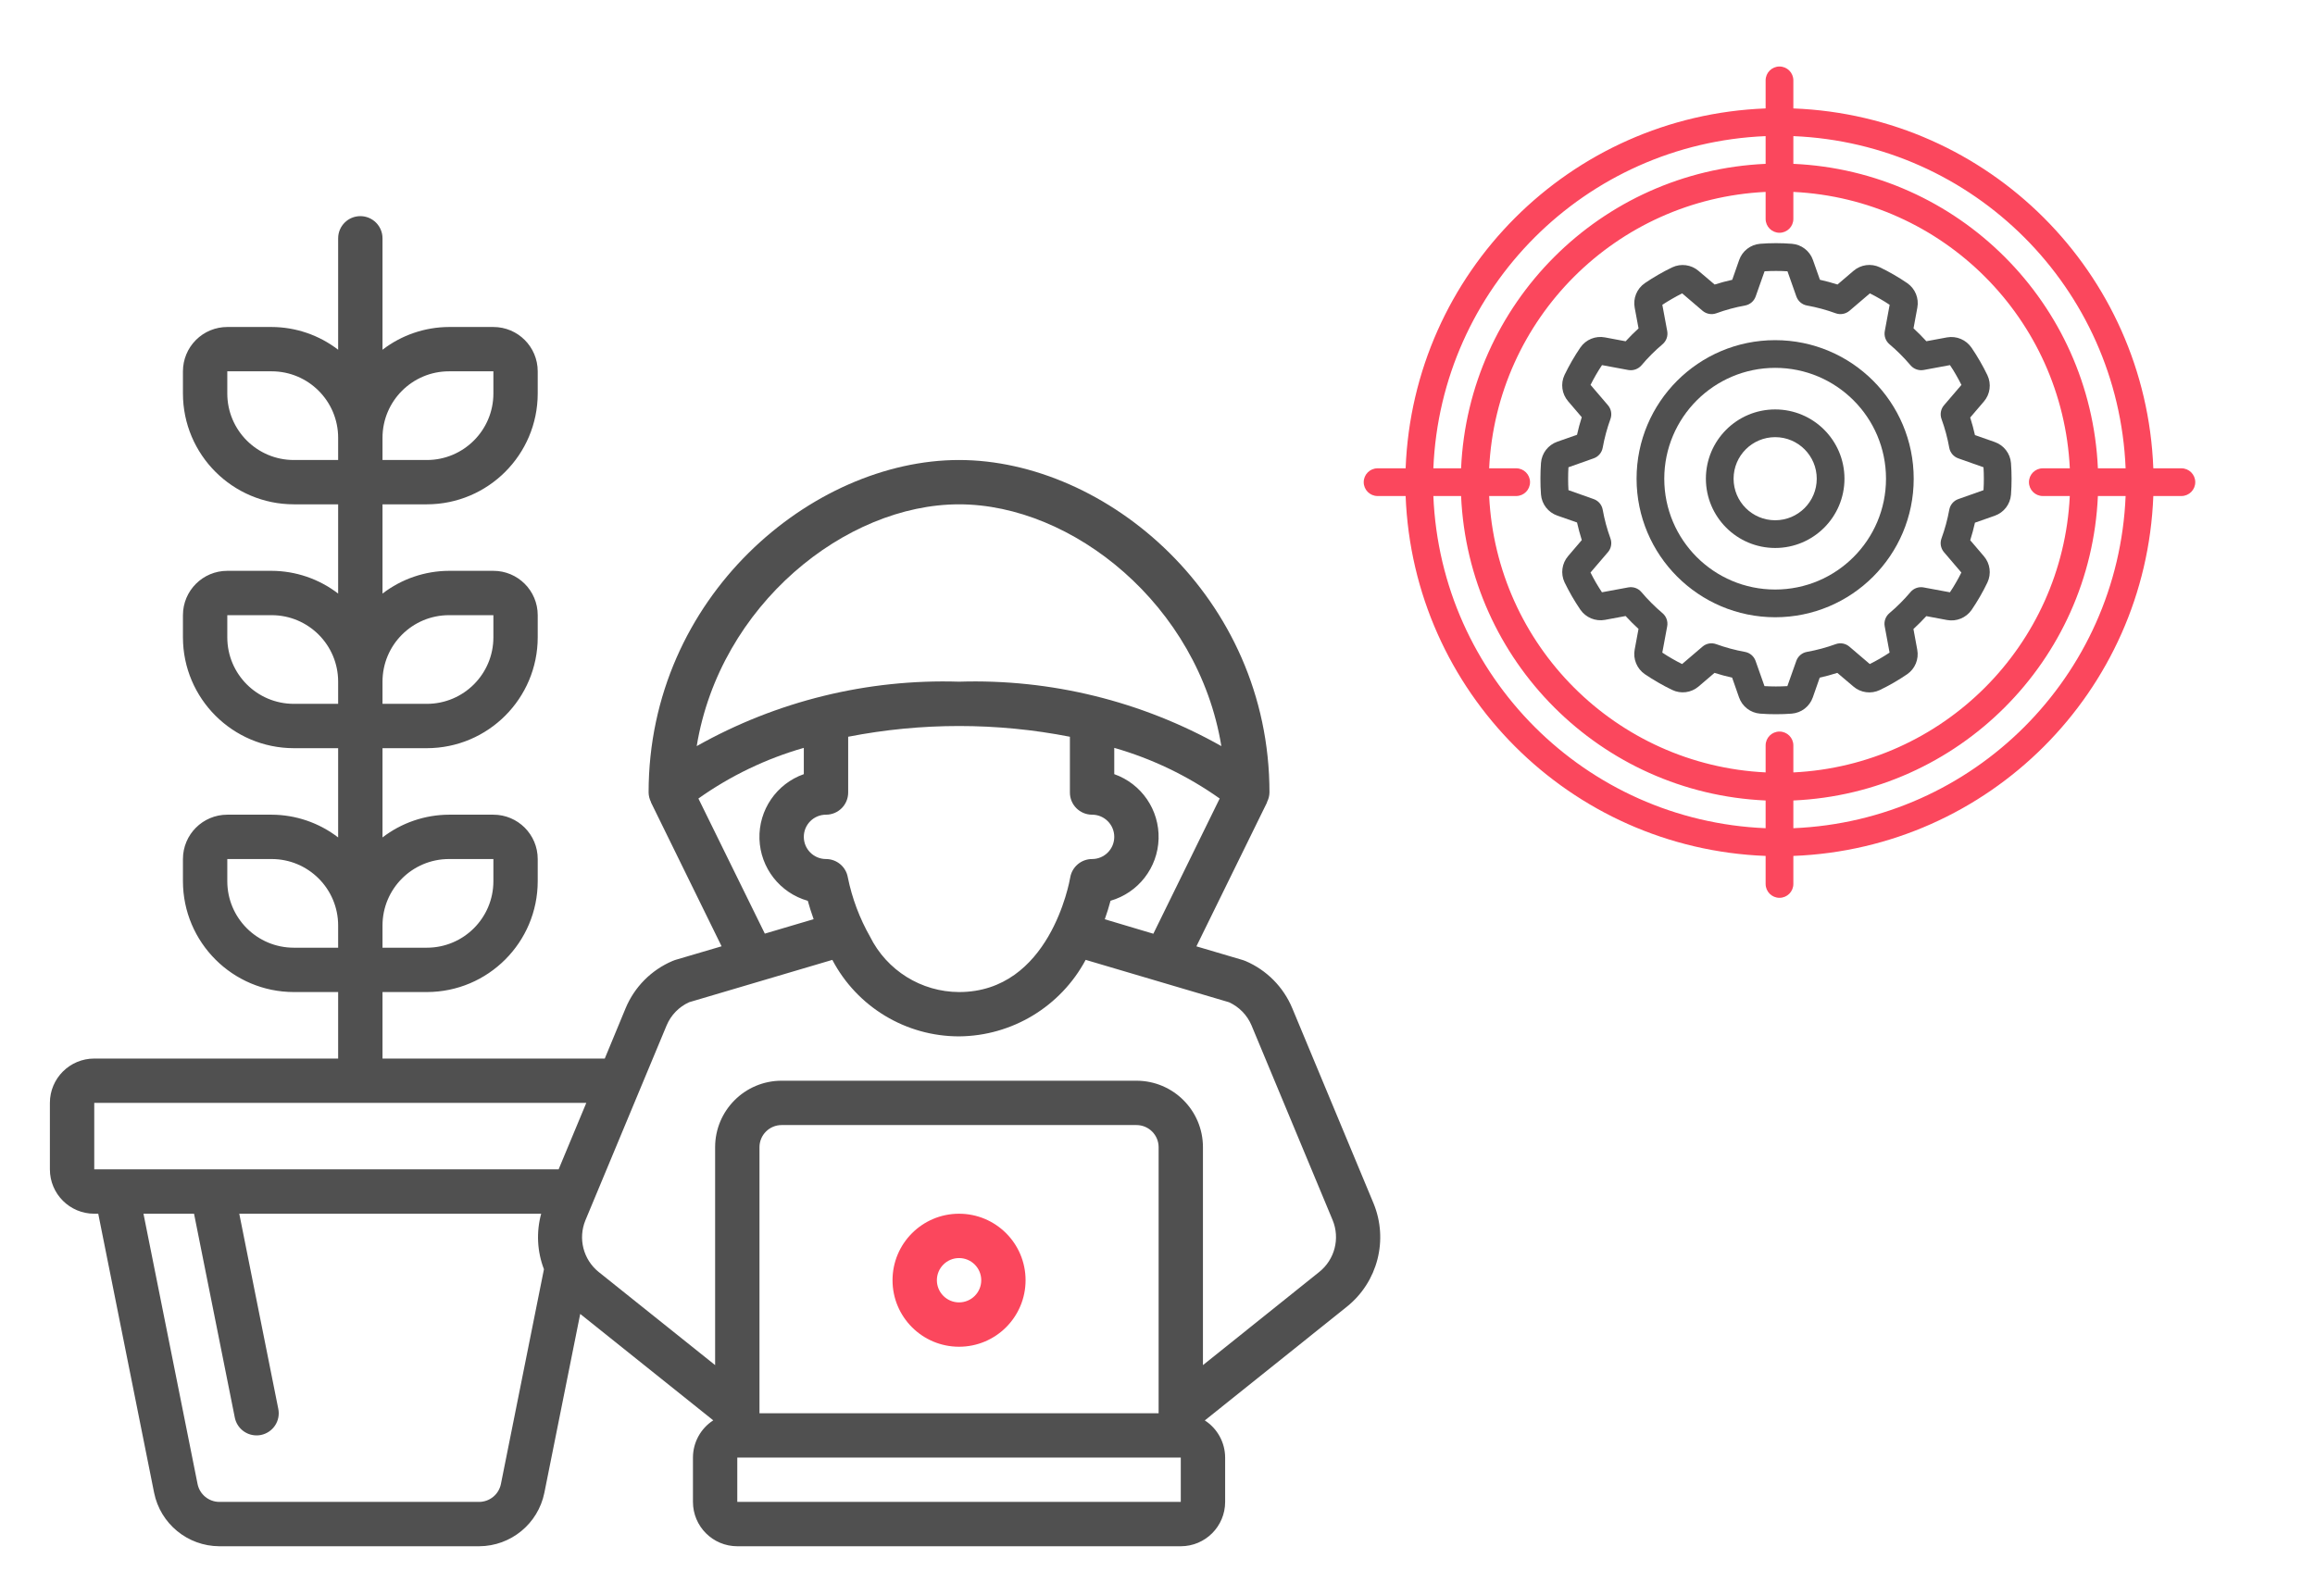 <svg width="87" height="60" viewBox="0 0 87 60" fill="none" xmlns="http://www.w3.org/2000/svg">
<mask id="mask0" mask-type="alpha" maskUnits="userSpaceOnUse" x="0" y="0" width="87" height="60">
<rect width="86.25" height="60" fill="#C4C4C4"/>
</mask>
<g mask="url(#mask0)">
<g filter="url(#filter0_dd)">
<path d="M36.042 45.625C34.662 45.625 33.542 46.744 33.542 48.125C33.542 49.506 34.662 50.625 36.042 50.625C37.423 50.625 38.542 49.506 38.542 48.125C38.542 46.744 37.423 45.625 36.042 45.625ZM36.042 48.958C35.582 48.958 35.209 48.585 35.209 48.125C35.209 47.665 35.582 47.292 36.042 47.292C36.503 47.292 36.876 47.665 36.876 48.125C36.876 48.585 36.503 48.958 36.042 48.958Z" fill="#FB475D"/>
</g>
<g filter="url(#filter1_dd)">
<path d="M3.542 45.625H3.692L5.792 56.116C6.029 57.281 7.052 58.12 8.242 58.125H18.008C19.199 58.12 20.222 57.28 20.458 56.113L21.805 49.392L26.805 53.392C26.33 53.699 26.042 54.226 26.042 54.792V56.458C26.042 57.379 26.788 58.125 27.708 58.125H44.375C45.295 58.125 46.042 57.379 46.042 56.458V54.792C46.04 54.227 45.753 53.701 45.278 53.395L50.617 49.12C51.778 48.189 52.185 46.605 51.617 45.23L48.567 37.905C48.235 37.104 47.602 36.465 46.805 36.125C46.775 36.111 46.744 36.1 46.712 36.091L44.962 35.574L47.62 30.157H47.612C47.672 30.045 47.705 29.919 47.708 29.792C47.708 22.425 41.56 17.292 36.042 17.292C30.523 17.292 24.375 22.425 24.375 29.792C24.378 29.918 24.41 30.043 24.468 30.155H24.461L27.118 35.572L25.368 36.088C25.337 36.098 25.306 36.109 25.276 36.123C24.478 36.462 23.844 37.1 23.511 37.901L22.728 39.792H14.375V37.292H16.042C18.342 37.289 20.206 35.425 20.208 33.125V32.292C20.208 31.371 19.462 30.625 18.542 30.625H16.875C15.97 30.628 15.092 30.928 14.375 31.48V28.125H16.042C18.342 28.122 20.206 26.258 20.208 23.958V23.125C20.208 22.204 19.462 21.458 18.542 21.458H16.875C15.97 21.461 15.092 21.762 14.375 22.313V18.958H16.042C18.342 18.956 20.206 17.092 20.208 14.792V13.958C20.208 13.038 19.462 12.292 18.542 12.292H16.875C15.97 12.295 15.092 12.595 14.375 13.147V8.958C14.375 8.498 14.002 8.125 13.542 8.125C13.081 8.125 12.708 8.498 12.708 8.958V13.147C11.991 12.595 11.113 12.295 10.208 12.292H8.542C8.1 12.292 7.676 12.467 7.363 12.78C7.051 13.092 6.875 13.516 6.875 13.958V14.792C6.878 17.092 8.742 18.956 11.042 18.958H12.708V22.313C11.991 21.762 11.113 21.461 10.208 21.458H8.542C7.621 21.458 6.875 22.204 6.875 23.125V23.958C6.878 26.258 8.742 28.122 11.042 28.125H12.708V31.48C11.991 30.928 11.113 30.628 10.208 30.625H8.542C7.621 30.625 6.875 31.371 6.875 32.292V33.125C6.878 35.425 8.742 37.289 11.042 37.292H12.708V39.792H3.542C2.621 39.792 1.875 40.538 1.875 41.458V43.958C1.875 44.879 2.621 45.625 3.542 45.625ZM16.875 32.292H18.542V33.125C18.542 34.506 17.422 35.625 16.042 35.625H14.375V34.792C14.375 33.411 15.494 32.292 16.875 32.292ZM16.875 23.125H18.542V23.958C18.542 25.339 17.422 26.458 16.042 26.458H14.375V25.625C14.375 24.244 15.494 23.125 16.875 23.125ZM16.875 13.958H18.542V14.792C18.542 16.172 17.422 17.292 16.042 17.292H14.375V16.458C14.375 15.078 15.494 13.958 16.875 13.958ZM8.542 14.792V13.958H10.208C11.589 13.958 12.708 15.078 12.708 16.458V17.292H11.042C9.661 17.292 8.542 16.172 8.542 14.792ZM8.542 23.958V23.125H10.208C11.589 23.125 12.708 24.244 12.708 25.625V26.458H11.042C9.661 26.458 8.542 25.339 8.542 23.958ZM8.542 33.125V32.292H10.208C11.589 32.292 12.708 33.411 12.708 34.792V35.625H11.042C9.661 35.625 8.542 34.506 8.542 33.125ZM18.825 55.784C18.747 56.174 18.406 56.455 18.008 56.458H8.242C7.845 56.456 7.504 56.175 7.425 55.787L5.392 45.625H7.292L8.825 53.292C8.904 53.679 9.245 53.958 9.641 53.958C9.697 53.959 9.753 53.953 9.807 53.942C10.024 53.898 10.215 53.769 10.337 53.585C10.459 53.401 10.503 53.175 10.458 52.958L8.992 45.625H20.338C20.15 46.314 20.186 47.045 20.442 47.712L18.825 55.784ZM43.542 53.125H28.542V43.125C28.542 42.665 28.915 42.292 29.375 42.292H42.708C43.169 42.292 43.542 42.665 43.542 43.125V53.125ZM27.708 56.458V54.792H44.375V56.458H27.708ZM41.519 34.556C41.602 34.316 41.678 34.082 41.735 33.86C42.779 33.559 43.509 32.618 43.541 31.532C43.573 30.445 42.9 29.463 41.875 29.101V28.113C43.293 28.52 44.633 29.163 45.837 30.017L43.344 35.1L41.519 34.556ZM31.863 32.987C31.796 32.586 31.449 32.292 31.042 32.292C30.581 32.292 30.208 31.919 30.208 31.458C30.208 30.998 30.581 30.625 31.042 30.625C31.502 30.625 31.875 30.252 31.875 29.792V27.695C34.627 27.157 37.457 27.157 40.208 27.695V29.792C40.208 30.252 40.581 30.625 41.042 30.625C41.502 30.625 41.875 30.998 41.875 31.458C41.875 31.919 41.502 32.292 41.042 32.292C40.635 32.292 40.288 32.585 40.22 32.986C40.19 33.162 39.443 37.292 36.042 37.292C34.622 37.287 33.327 36.48 32.696 35.208C32.303 34.516 32.022 33.767 31.863 32.987ZM36.042 18.958C40.307 18.958 45.031 22.742 45.9 28.047C42.897 26.355 39.487 25.517 36.042 25.625C32.596 25.517 29.186 26.355 26.183 28.047C27.052 22.742 31.776 18.958 36.042 18.958ZM26.247 30.017C27.45 29.163 28.79 28.519 30.208 28.113V29.101C29.182 29.463 28.507 30.448 28.541 31.537C28.576 32.625 29.31 33.566 30.358 33.863C30.41 34.057 30.487 34.297 30.577 34.553L28.743 35.096L26.247 30.017ZM25.052 38.546C25.214 38.16 25.515 37.848 25.897 37.675L31.28 36.083C32.209 37.852 34.043 38.959 36.042 38.958C38.035 38.943 39.86 37.839 40.8 36.082L46.187 37.675C46.567 37.848 46.869 38.157 47.032 38.542L50.081 45.864C50.366 46.553 50.162 47.346 49.581 47.812L45.208 51.316V43.125C45.208 41.744 44.089 40.625 42.708 40.625H29.375C27.994 40.625 26.875 41.744 26.875 43.125V51.316L22.5 47.816C21.921 47.35 21.718 46.559 22 45.873L25.052 38.546ZM3.542 41.458H22.034L20.993 43.958H3.542V41.458Z" fill="#505050"/>
</g>
<g filter="url(#filter2_dd)">
<path d="M57.912 18.591C57.942 18.952 58.181 19.261 58.523 19.381L59.266 19.641C59.318 19.863 59.375 20.084 59.445 20.302L58.932 20.903C58.696 21.177 58.644 21.565 58.798 21.892C58.884 22.069 58.977 22.244 59.077 22.418C59.177 22.59 59.282 22.759 59.393 22.921C59.6 23.218 59.962 23.367 60.318 23.301L61.092 23.157C61.246 23.325 61.408 23.487 61.577 23.642L61.433 24.416C61.366 24.773 61.515 25.136 61.813 25.342C61.976 25.453 62.144 25.557 62.317 25.657C62.49 25.757 62.666 25.851 62.842 25.935C63.169 26.093 63.557 26.042 63.833 25.807L64.433 25.294C64.652 25.364 64.873 25.424 65.095 25.473L65.355 26.216C65.475 26.558 65.784 26.797 66.145 26.826C66.342 26.842 66.54 26.848 66.741 26.848C66.942 26.848 67.14 26.842 67.335 26.826C67.697 26.798 68.007 26.558 68.127 26.216L68.387 25.473C68.608 25.424 68.83 25.364 69.048 25.294L69.653 25.807C69.928 26.043 70.316 26.095 70.643 25.94C70.82 25.855 70.995 25.762 71.169 25.662C71.344 25.561 71.511 25.456 71.673 25.345C71.971 25.14 72.12 24.777 72.052 24.421L71.909 23.645C72.077 23.489 72.239 23.329 72.393 23.161L73.171 23.307C73.527 23.373 73.888 23.224 74.095 22.927C74.206 22.764 74.311 22.596 74.411 22.423C74.511 22.249 74.604 22.074 74.688 21.898C74.844 21.571 74.792 21.183 74.556 20.909L74.043 20.308C74.112 20.089 74.172 19.868 74.221 19.648L74.965 19.387C75.307 19.267 75.546 18.957 75.575 18.596C75.59 18.399 75.597 18.201 75.597 18.001C75.597 17.802 75.59 17.604 75.575 17.407C75.546 17.046 75.306 16.736 74.964 16.616L74.221 16.356C74.171 16.134 74.112 15.913 74.042 15.695L74.556 15.094C74.792 14.82 74.844 14.432 74.689 14.105C74.604 13.928 74.511 13.753 74.41 13.578C74.31 13.404 74.206 13.238 74.095 13.075C73.891 12.773 73.529 12.619 73.171 12.683L72.395 12.827C72.241 12.659 72.08 12.497 71.912 12.342L72.055 11.568C72.123 11.211 71.974 10.849 71.676 10.643C71.514 10.532 71.346 10.427 71.172 10.326C70.999 10.225 70.823 10.133 70.646 10.048C70.319 9.893 69.931 9.945 69.657 10.181L69.055 10.695C68.837 10.626 68.616 10.566 68.395 10.517L68.132 9.773C68.011 9.43 67.7 9.191 67.338 9.164C66.942 9.133 66.544 9.133 66.149 9.164C65.788 9.194 65.478 9.433 65.359 9.775L65.099 10.518C64.877 10.567 64.656 10.627 64.438 10.696L63.833 10.183C63.559 9.948 63.171 9.895 62.844 10.05C62.666 10.135 62.491 10.228 62.318 10.328C62.144 10.429 61.976 10.533 61.813 10.645C61.515 10.851 61.366 11.213 61.434 11.57L61.578 12.345C61.409 12.499 61.248 12.66 61.093 12.829L60.315 12.683C59.96 12.616 59.597 12.764 59.392 13.063C59.281 13.225 59.176 13.393 59.076 13.566C58.977 13.739 58.883 13.915 58.797 14.093C58.642 14.421 58.695 14.808 58.931 15.083L59.444 15.683C59.374 15.903 59.315 16.123 59.266 16.344L58.522 16.605C58.179 16.726 57.94 17.038 57.912 17.401C57.897 17.597 57.891 17.795 57.891 17.995C57.891 18.195 57.896 18.393 57.912 18.591ZM58.945 17.565L59.892 17.229C60.069 17.167 60.198 17.014 60.231 16.83C60.298 16.462 60.395 16.101 60.523 15.749C60.586 15.573 60.551 15.377 60.429 15.234L59.774 14.468C59.838 14.341 59.906 14.214 59.978 14.09C60.05 13.965 60.126 13.842 60.205 13.725L61.194 13.909C61.378 13.941 61.566 13.874 61.688 13.733C61.929 13.447 62.194 13.182 62.48 12.94C62.623 12.819 62.69 12.631 62.656 12.447L62.472 11.458C62.591 11.38 62.713 11.304 62.84 11.232C62.966 11.159 63.09 11.092 63.218 11.028L63.984 11.683C64.127 11.804 64.324 11.84 64.5 11.777C64.851 11.649 65.212 11.551 65.579 11.485C65.764 11.452 65.916 11.323 65.979 11.146L66.314 10.198C66.601 10.181 66.888 10.181 67.175 10.198L67.51 11.147C67.573 11.323 67.726 11.453 67.91 11.485C68.277 11.551 68.638 11.649 68.989 11.777C69.165 11.84 69.362 11.804 69.505 11.683L70.272 11.028C70.399 11.091 70.525 11.159 70.65 11.232C70.776 11.304 70.898 11.379 71.015 11.458L70.832 12.447C70.798 12.631 70.865 12.819 71.007 12.939C71.293 13.181 71.558 13.447 71.8 13.732C71.921 13.874 72.109 13.941 72.293 13.908L73.282 13.725C73.362 13.843 73.439 13.966 73.508 14.089C73.578 14.213 73.649 14.34 73.713 14.469L73.057 15.235C72.935 15.377 72.9 15.575 72.964 15.751C73.092 16.102 73.189 16.463 73.255 16.831C73.288 17.015 73.417 17.167 73.594 17.23L74.542 17.565C74.551 17.708 74.555 17.851 74.555 17.996C74.555 18.14 74.551 18.284 74.542 18.426L73.594 18.762C73.418 18.824 73.289 18.977 73.256 19.161C73.189 19.528 73.091 19.89 72.963 20.241C72.899 20.417 72.935 20.613 73.056 20.756L73.71 21.522C73.647 21.65 73.579 21.776 73.507 21.9C73.436 22.024 73.359 22.149 73.28 22.265L72.291 22.082C72.107 22.047 71.919 22.114 71.798 22.257C71.556 22.543 71.291 22.809 71.004 23.051C70.862 23.172 70.795 23.359 70.829 23.543L71.012 24.532C70.894 24.611 70.772 24.686 70.648 24.758C70.522 24.83 70.396 24.898 70.269 24.962L69.502 24.308C69.36 24.186 69.163 24.15 68.987 24.214C68.636 24.342 68.274 24.439 67.906 24.505C67.722 24.538 67.57 24.667 67.507 24.844L67.171 25.792C66.885 25.809 66.598 25.809 66.311 25.792L65.976 24.844C65.913 24.667 65.761 24.538 65.576 24.505C65.209 24.439 64.847 24.341 64.496 24.214C64.32 24.15 64.123 24.186 63.981 24.308L63.215 24.962C63.087 24.899 62.961 24.831 62.836 24.758C62.71 24.686 62.588 24.611 62.471 24.532L62.655 23.543C62.689 23.359 62.622 23.171 62.479 23.05C62.193 22.808 61.928 22.543 61.686 22.257C61.565 22.114 61.377 22.047 61.193 22.081L60.203 22.264C60.125 22.146 60.049 22.024 59.976 21.9C59.904 21.775 59.836 21.648 59.773 21.521L60.429 20.755C60.551 20.613 60.586 20.415 60.522 20.239C60.394 19.888 60.297 19.527 60.231 19.16C60.198 18.975 60.069 18.823 59.892 18.761L58.944 18.425C58.935 18.282 58.932 18.139 58.932 17.995C58.932 17.85 58.935 17.707 58.944 17.565H58.945Z" fill="#505050"/>
</g>
<g filter="url(#filter3_dd)">
<path d="M66.712 23.203C69.588 23.203 71.919 20.871 71.919 17.995C71.919 15.118 69.588 12.787 66.712 12.787C63.836 12.787 61.504 15.118 61.504 17.995C61.507 20.87 63.837 23.199 66.712 23.203ZM66.712 13.828C69.013 13.828 70.878 15.694 70.878 17.995C70.878 20.296 69.013 22.161 66.712 22.161C64.411 22.161 62.545 20.296 62.545 17.995C62.548 15.695 64.412 13.831 66.712 13.828Z" fill="#505050"/>
</g>
<g filter="url(#filter4_dd)">
<path d="M66.713 20.599C68.151 20.599 69.317 19.433 69.317 17.995C69.317 16.557 68.151 15.391 66.713 15.391C65.275 15.391 64.109 16.557 64.109 17.995C64.111 19.432 65.275 20.597 66.713 20.599ZM66.713 16.433C67.576 16.433 68.275 17.132 68.275 17.995C68.275 18.858 67.576 19.557 66.713 19.557C65.85 19.557 65.15 18.858 65.15 17.995C65.15 17.132 65.85 16.433 66.713 16.433Z" fill="#505050"/>
</g>
<g filter="url(#filter5_dd)">
<path d="M81.979 17.604H80.924C80.643 10.252 74.748 4.357 67.396 4.076V3.021C67.396 2.733 67.163 2.5 66.875 2.5C66.587 2.5 66.354 2.733 66.354 3.021V4.076C59.002 4.357 53.107 10.252 52.825 17.604H51.771C51.483 17.604 51.25 17.837 51.25 18.125C51.25 18.413 51.483 18.646 51.771 18.646H52.825C53.107 25.998 59.002 31.893 66.354 32.175V33.229C66.354 33.517 66.587 33.75 66.875 33.75C67.163 33.75 67.396 33.517 67.396 33.229V32.175C74.748 31.893 80.643 25.998 80.924 18.646H81.979C82.267 18.646 82.5 18.413 82.5 18.125C82.5 17.837 82.267 17.604 81.979 17.604ZM79.883 17.604H78.841C78.564 11.402 73.598 6.436 67.396 6.159V5.117C74.173 5.397 79.603 10.827 79.883 17.604ZM76.771 18.646H77.785C77.512 24.267 73.017 28.763 67.396 29.036V28.021C67.396 27.733 67.163 27.5 66.875 27.5C66.587 27.5 66.354 27.733 66.354 28.021V29.035C60.733 28.762 56.237 24.267 55.964 18.646H56.979C57.267 18.646 57.5 18.413 57.5 18.125C57.5 17.837 57.267 17.604 56.979 17.604H55.964C56.237 11.983 60.733 7.487 66.354 7.214V8.229C66.354 8.517 66.587 8.75 66.875 8.75C67.163 8.75 67.396 8.517 67.396 8.229V7.214C73.017 7.487 77.513 11.983 77.786 17.604H76.771C76.483 17.604 76.25 17.837 76.25 18.125C76.25 18.413 76.483 18.646 76.771 18.646ZM66.354 5.117V6.159C60.152 6.436 55.186 11.402 54.909 17.604H53.867C54.147 10.827 59.577 5.397 66.354 5.117ZM53.867 18.646H54.909C55.186 24.848 60.152 29.814 66.354 30.091V31.133C59.577 30.853 54.147 25.423 53.867 18.646ZM67.396 31.133V30.091C73.598 29.814 78.564 24.848 78.841 18.646H79.883C79.603 25.423 74.173 30.853 67.396 31.133Z" fill="#FB475D"/>
</g>
</g>
<defs>
<filter id="filter0_dd" x="30.543" y="42.625" width="10" height="10" filterUnits="userSpaceOnUse" color-interpolation-filters="sRGB">
<feFlood flood-opacity="0" result="BackgroundImageFix"/>
<feColorMatrix in="SourceAlpha" type="matrix" values="0 0 0 0 0 0 0 0 0 0 0 0 0 0 0 0 0 0 127 0"/>
<feOffset dx="1" dy="1"/>
<feGaussianBlur stdDeviation="0.5"/>
<feColorMatrix type="matrix" values="0 0 0 0 0.425 0 0 0 0 0.425 0 0 0 0 0.425 0 0 0 0.25 0"/>
<feBlend mode="normal" in2="BackgroundImageFix" result="effect1_dropShadow"/>
<feColorMatrix in="SourceAlpha" type="matrix" values="0 0 0 0 0 0 0 0 0 0 0 0 0 0 0 0 0 0 127 0"/>
<feOffset dx="-1" dy="-1"/>
<feGaussianBlur stdDeviation="1"/>
<feColorMatrix type="matrix" values="0 0 0 0 1 0 0 0 0 1 0 0 0 0 1 0 0 0 1 0"/>
<feBlend mode="normal" in2="effect1_dropShadow" result="effect2_dropShadow"/>
<feBlend mode="normal" in="SourceGraphic" in2="effect2_dropShadow" result="shape"/>
</filter>
<filter id="filter1_dd" x="-1.125" y="5.125" width="54.996" height="55" filterUnits="userSpaceOnUse" color-interpolation-filters="sRGB">
<feFlood flood-opacity="0" result="BackgroundImageFix"/>
<feColorMatrix in="SourceAlpha" type="matrix" values="0 0 0 0 0 0 0 0 0 0 0 0 0 0 0 0 0 0 127 0"/>
<feOffset dx="1" dy="1"/>
<feGaussianBlur stdDeviation="0.5"/>
<feColorMatrix type="matrix" values="0 0 0 0 0.425 0 0 0 0 0.425 0 0 0 0 0.425 0 0 0 0.25 0"/>
<feBlend mode="normal" in2="BackgroundImageFix" result="effect1_dropShadow"/>
<feColorMatrix in="SourceAlpha" type="matrix" values="0 0 0 0 0 0 0 0 0 0 0 0 0 0 0 0 0 0 127 0"/>
<feOffset dx="-1" dy="-1"/>
<feGaussianBlur stdDeviation="1"/>
<feColorMatrix type="matrix" values="0 0 0 0 1 0 0 0 0 1 0 0 0 0 1 0 0 0 1 0"/>
<feBlend mode="normal" in2="effect1_dropShadow" result="effect2_dropShadow"/>
<feBlend mode="normal" in="SourceGraphic" in2="effect2_dropShadow" result="shape"/>
</filter>
<filter id="filter2_dd" x="54.891" y="6.141" width="22.707" height="22.708" filterUnits="userSpaceOnUse" color-interpolation-filters="sRGB">
<feFlood flood-opacity="0" result="BackgroundImageFix"/>
<feColorMatrix in="SourceAlpha" type="matrix" values="0 0 0 0 0 0 0 0 0 0 0 0 0 0 0 0 0 0 127 0"/>
<feOffset dx="1" dy="1"/>
<feGaussianBlur stdDeviation="0.5"/>
<feColorMatrix type="matrix" values="0 0 0 0 0.425 0 0 0 0 0.425 0 0 0 0 0.425 0 0 0 0.25 0"/>
<feBlend mode="normal" in2="BackgroundImageFix" result="effect1_dropShadow"/>
<feColorMatrix in="SourceAlpha" type="matrix" values="0 0 0 0 0 0 0 0 0 0 0 0 0 0 0 0 0 0 127 0"/>
<feOffset dx="-1" dy="-1"/>
<feGaussianBlur stdDeviation="1"/>
<feColorMatrix type="matrix" values="0 0 0 0 1 0 0 0 0 1 0 0 0 0 1 0 0 0 1 0"/>
<feBlend mode="normal" in2="effect1_dropShadow" result="effect2_dropShadow"/>
<feBlend mode="normal" in="SourceGraphic" in2="effect2_dropShadow" result="shape"/>
</filter>
<filter id="filter3_dd" x="58.504" y="9.787" width="15.416" height="15.416" filterUnits="userSpaceOnUse" color-interpolation-filters="sRGB">
<feFlood flood-opacity="0" result="BackgroundImageFix"/>
<feColorMatrix in="SourceAlpha" type="matrix" values="0 0 0 0 0 0 0 0 0 0 0 0 0 0 0 0 0 0 127 0"/>
<feOffset dx="1" dy="1"/>
<feGaussianBlur stdDeviation="0.5"/>
<feColorMatrix type="matrix" values="0 0 0 0 0.425 0 0 0 0 0.425 0 0 0 0 0.425 0 0 0 0.25 0"/>
<feBlend mode="normal" in2="BackgroundImageFix" result="effect1_dropShadow"/>
<feColorMatrix in="SourceAlpha" type="matrix" values="0 0 0 0 0 0 0 0 0 0 0 0 0 0 0 0 0 0 127 0"/>
<feOffset dx="-1" dy="-1"/>
<feGaussianBlur stdDeviation="1"/>
<feColorMatrix type="matrix" values="0 0 0 0 1 0 0 0 0 1 0 0 0 0 1 0 0 0 1 0"/>
<feBlend mode="normal" in2="effect1_dropShadow" result="effect2_dropShadow"/>
<feBlend mode="normal" in="SourceGraphic" in2="effect2_dropShadow" result="shape"/>
</filter>
<filter id="filter4_dd" x="61.109" y="12.391" width="10.208" height="10.208" filterUnits="userSpaceOnUse" color-interpolation-filters="sRGB">
<feFlood flood-opacity="0" result="BackgroundImageFix"/>
<feColorMatrix in="SourceAlpha" type="matrix" values="0 0 0 0 0 0 0 0 0 0 0 0 0 0 0 0 0 0 127 0"/>
<feOffset dx="1" dy="1"/>
<feGaussianBlur stdDeviation="0.5"/>
<feColorMatrix type="matrix" values="0 0 0 0 0.425 0 0 0 0 0.425 0 0 0 0 0.425 0 0 0 0.25 0"/>
<feBlend mode="normal" in2="BackgroundImageFix" result="effect1_dropShadow"/>
<feColorMatrix in="SourceAlpha" type="matrix" values="0 0 0 0 0 0 0 0 0 0 0 0 0 0 0 0 0 0 127 0"/>
<feOffset dx="-1" dy="-1"/>
<feGaussianBlur stdDeviation="1"/>
<feColorMatrix type="matrix" values="0 0 0 0 1 0 0 0 0 1 0 0 0 0 1 0 0 0 1 0"/>
<feBlend mode="normal" in2="effect1_dropShadow" result="effect2_dropShadow"/>
<feBlend mode="normal" in="SourceGraphic" in2="effect2_dropShadow" result="shape"/>
</filter>
<filter id="filter5_dd" x="48.25" y="-0.5" width="36.25" height="36.25" filterUnits="userSpaceOnUse" color-interpolation-filters="sRGB">
<feFlood flood-opacity="0" result="BackgroundImageFix"/>
<feColorMatrix in="SourceAlpha" type="matrix" values="0 0 0 0 0 0 0 0 0 0 0 0 0 0 0 0 0 0 127 0"/>
<feOffset dx="1" dy="1"/>
<feGaussianBlur stdDeviation="0.5"/>
<feColorMatrix type="matrix" values="0 0 0 0 0.425 0 0 0 0 0.425 0 0 0 0 0.425 0 0 0 0.25 0"/>
<feBlend mode="normal" in2="BackgroundImageFix" result="effect1_dropShadow"/>
<feColorMatrix in="SourceAlpha" type="matrix" values="0 0 0 0 0 0 0 0 0 0 0 0 0 0 0 0 0 0 127 0"/>
<feOffset dx="-1" dy="-1"/>
<feGaussianBlur stdDeviation="1"/>
<feColorMatrix type="matrix" values="0 0 0 0 1 0 0 0 0 1 0 0 0 0 1 0 0 0 1 0"/>
<feBlend mode="normal" in2="effect1_dropShadow" result="effect2_dropShadow"/>
<feBlend mode="normal" in="SourceGraphic" in2="effect2_dropShadow" result="shape"/>
</filter>
</defs>
</svg>
